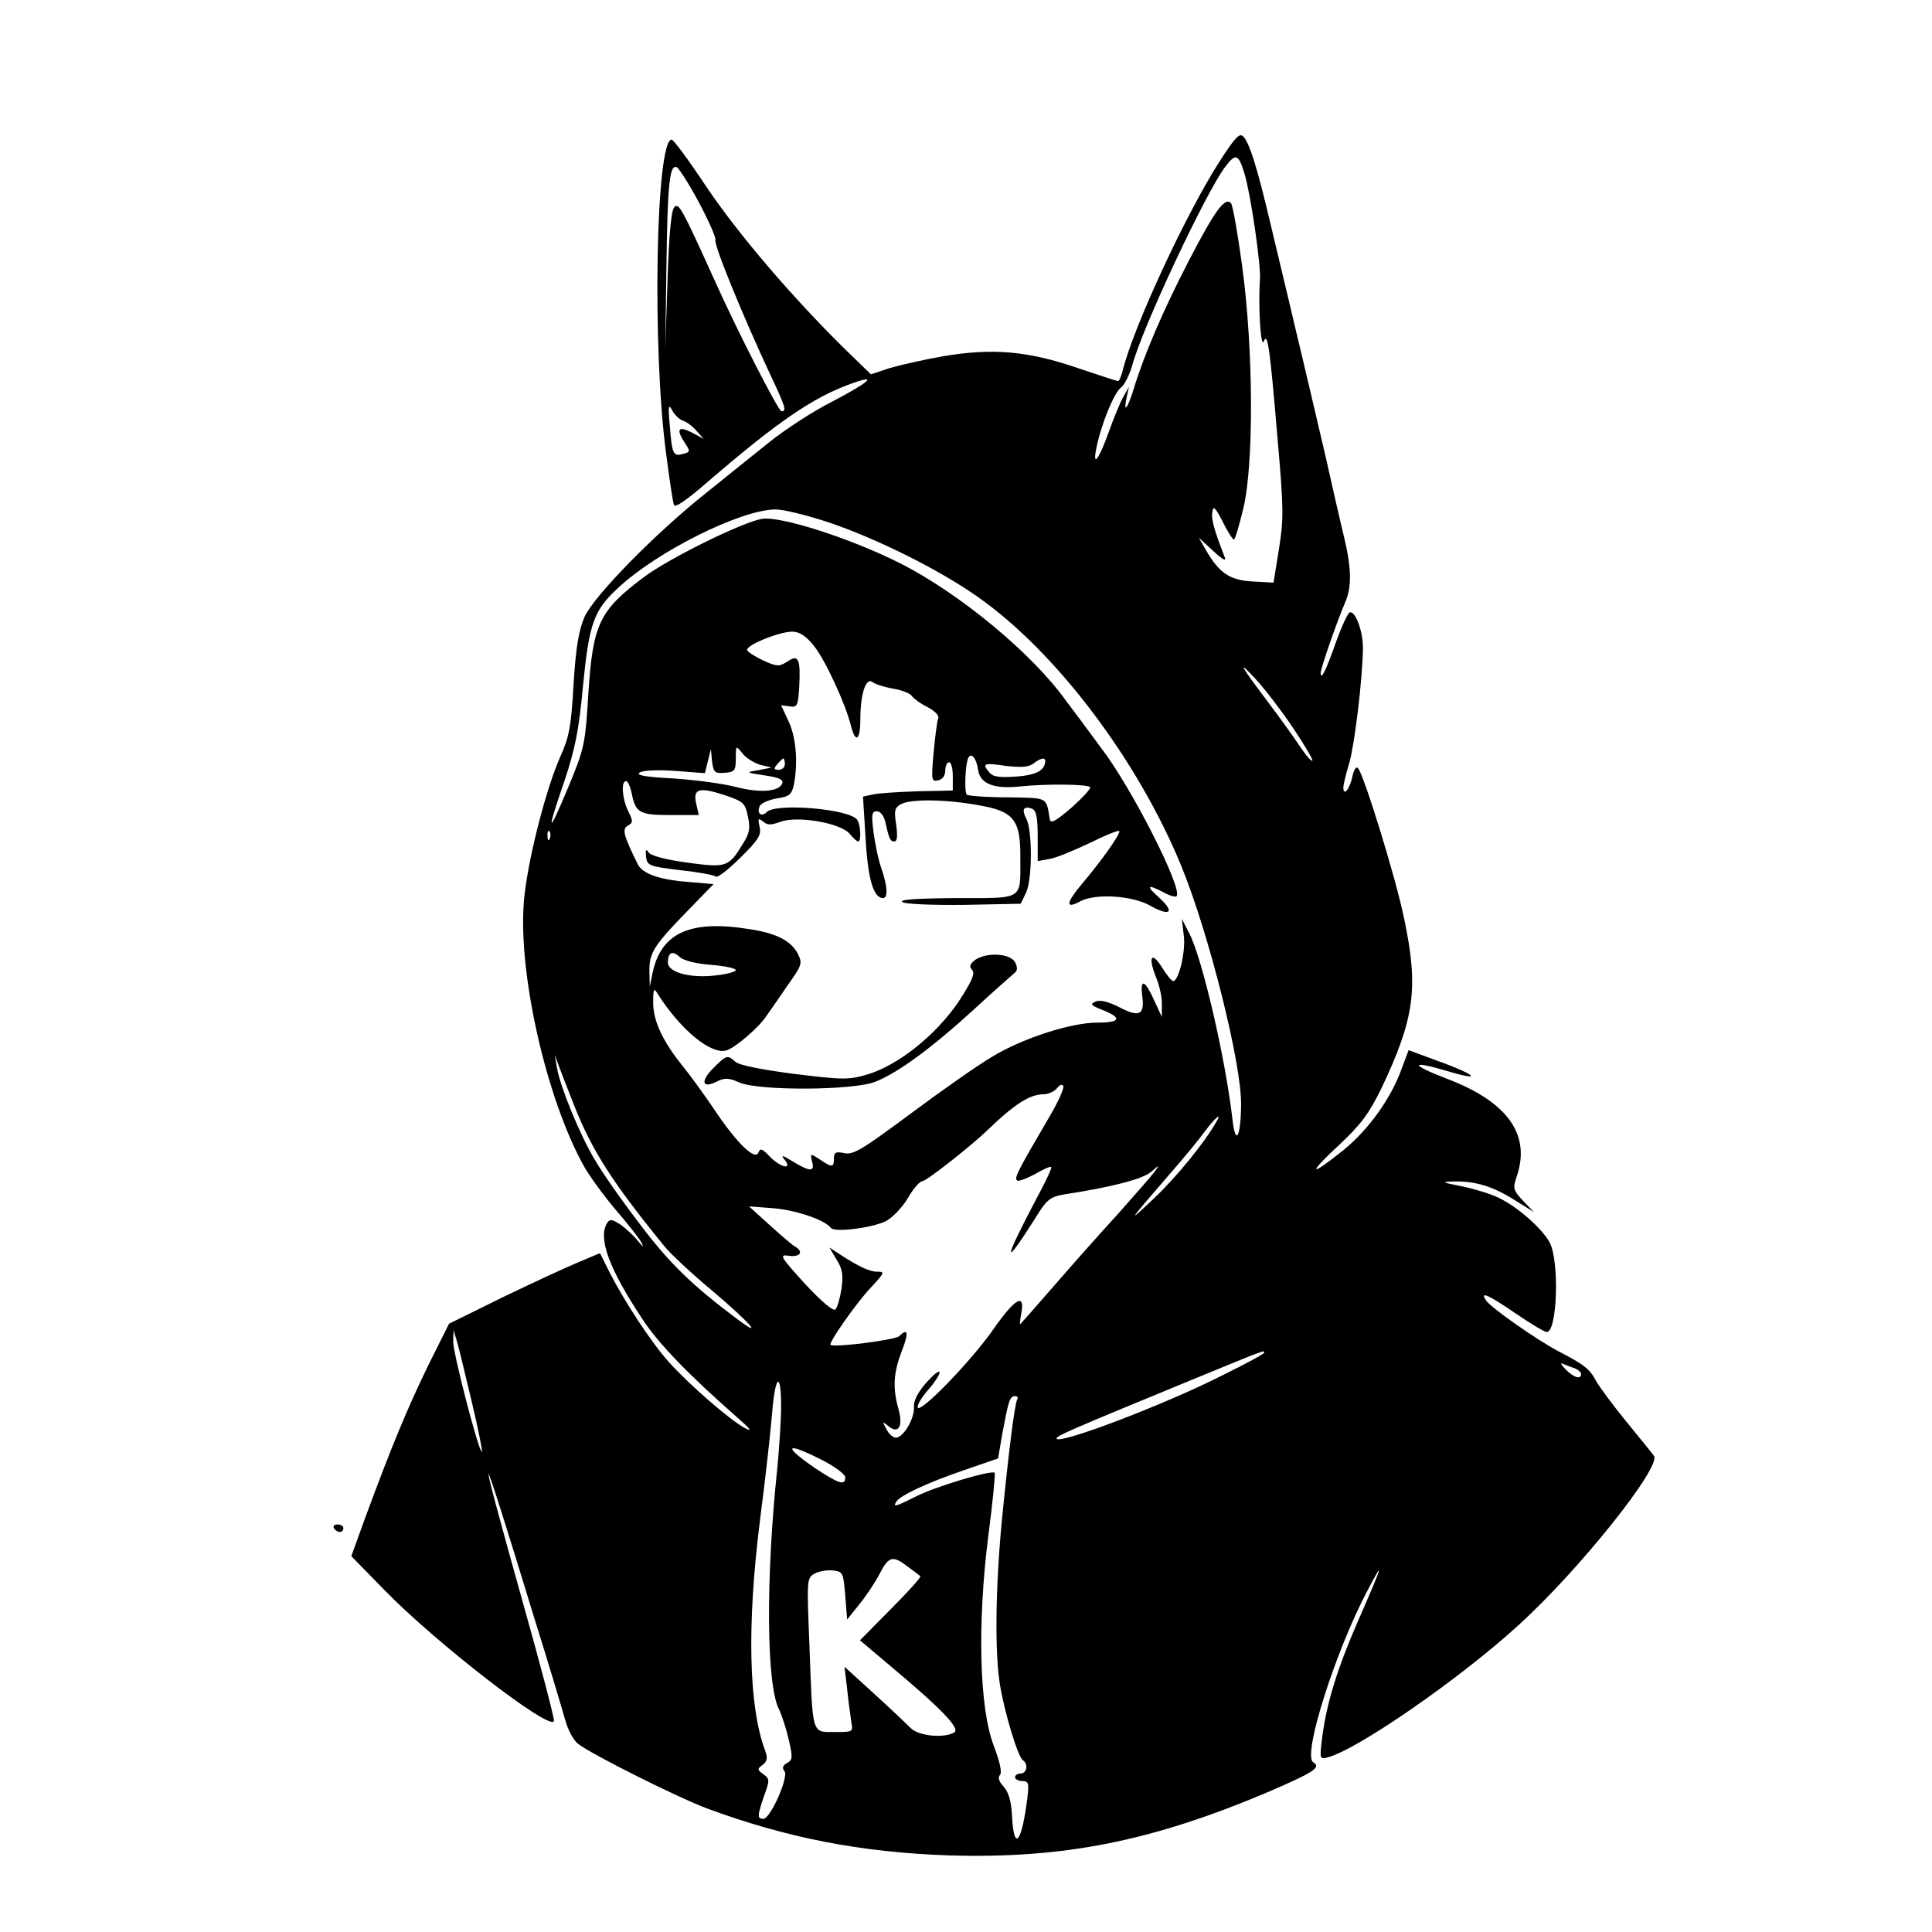<?xml version="1.0" standalone="no"?>
<!DOCTYPE svg PUBLIC "-//W3C//DTD SVG 20010904//EN"
 "http://www.w3.org/TR/2001/REC-SVG-20010904/DTD/svg10.dtd">
<svg version="1.0" xmlns="http://www.w3.org/2000/svg"
 width="512pt" height="512pt" viewBox="0 0 512 512"
 preserveAspectRatio="xMidYMid meet">
<g transform="translate(0,512) scale(0.1,-0.1)"
fill="#000000" stroke="none">
<path d="M3230 4689 c-87 -136 -227 -437 -255 -552 -4 -15 -9 -27 -12 -27 -3
0 -51 16 -108 35 -131 45 -225 53 -355 31 -52 -9 -117 -24 -144 -32 l-48 -16
-70 68 c-140 138 -280 302 -364 426 -47 71 -89 128 -94 128 -42 0 -52 -551
-15 -830 9 -69 18 -131 21 -138 2 -9 33 12 86 58 189 163 284 228 386 264 70
25 47 4 -52 -48 -52 -26 -128 -76 -170 -110 -41 -33 -115 -92 -163 -131 -135
-107 -299 -274 -324 -330 -15 -35 -23 -80 -29 -178 -6 -112 -12 -141 -35 -192
-36 -80 -83 -260 -95 -367 -22 -189 56 -540 160 -723 16 -27 54 -79 85 -115
31 -36 61 -74 66 -85 6 -12 2 -9 -10 6 -12 15 -33 34 -47 44 -22 14 -28 15
-35 4 -25 -40 5 -122 95 -257 42 -64 124 -148 246 -255 40 -35 46 -43 23 -31
-40 22 -146 114 -200 174 -46 51 -117 159 -157 237 l-26 52 -57 -24 c-32 -13
-122 -55 -201 -93 l-142 -70 -56 -112 c-55 -114 -94 -207 -165 -399 l-38 -105
87 -89 c136 -140 441 -376 450 -348 2 5 -35 146 -82 313 -131 467 -121 454 29
-37 38 -121 74 -242 82 -270 7 -28 23 -58 36 -67 36 -28 266 -143 342 -171
211 -78 408 -116 640 -124 303 -9 537 37 848 169 120 52 139 64 117 78 -29 18
60 297 144 455 46 88 42 72 -27 -85 -55 -127 -83 -219 -94 -312 -6 -49 -5 -51
16 -45 78 20 351 209 505 350 163 148 380 421 359 449 -5 7 -39 49 -75 93 -36
44 -71 92 -78 105 -17 32 -32 44 -100 79 -57 30 -180 116 -192 135 -17 25 6
15 76 -33 41 -28 79 -51 85 -51 28 0 34 186 8 237 -20 37 -85 95 -136 119 -20
10 -63 23 -96 30 -56 11 -57 12 -20 13 55 1 102 -13 160 -50 l50 -31 -29 30
c-26 28 -27 33 -17 63 39 111 -23 199 -184 260 -99 38 -99 50 -1 21 103 -31
77 -9 -39 32 l-62 23 -18 -48 c-28 -79 -88 -163 -156 -218 -90 -72 -95 -64
-10 15 57 53 79 83 111 148 89 187 100 268 61 452 -22 108 -107 382 -122 398
-5 6 -11 -3 -15 -22 -7 -33 -24 -54 -24 -29 0 7 7 37 16 66 14 49 35 222 36
304 0 44 -20 99 -35 94 -5 -1 -22 -38 -37 -80 -26 -74 -40 -102 -40 -80 0 12
43 136 65 187 18 42 17 91 -5 181 -7 28 -28 120 -47 205 -20 85 -55 236 -79
335 -23 99 -55 230 -69 290 -33 140 -54 207 -70 223 -10 11 -22 -2 -65 -69z
m68 -29 c16 -52 44 -242 41 -281 -5 -68 2 -184 10 -164 10 26 16 -10 37 -262
16 -181 16 -211 3 -290 l-14 -87 -55 3 c-60 3 -89 22 -124 83 l-19 33 38 -35
c27 -25 36 -29 30 -15 -27 69 -36 101 -32 119 2 17 8 11 27 -26 13 -27 27 -48
30 -48 3 0 14 37 25 83 28 117 27 418 -3 641 -12 88 -25 163 -30 168 -16 16
-42 -19 -111 -152 -70 -135 -120 -253 -147 -342 -16 -52 -28 -66 -18 -20 l6
27 -16 -28 c-8 -15 -25 -56 -37 -90 -26 -73 -44 -98 -34 -47 12 63 48 151 66
163 9 7 22 33 29 57 26 99 196 461 247 528 28 37 35 34 51 -18z m-1446 -76
c26 -49 46 -94 44 -100 -5 -12 73 -202 144 -354 43 -91 45 -100 31 -100 -8 0
-116 211 -174 340 -91 201 -98 213 -110 201 -8 -8 -14 -70 -18 -194 l-6 -182
3 215 c3 219 8 274 27 267 6 -2 32 -43 59 -93z m-42 -579 c10 -3 26 -15 36
-27 l19 -21 -32 17 c-36 18 -42 9 -18 -28 15 -22 14 -24 -5 -29 -26 -7 -29 -1
-35 75 -5 52 -3 59 6 41 7 -13 20 -25 29 -28z m388 -270 c127 -43 293 -126
392 -196 208 -145 426 -434 541 -715 73 -179 160 -525 158 -633 -1 -87 -15
-109 -23 -36 -19 163 -80 425 -114 491 l-20 39 5 -43 c6 -42 -13 -122 -28
-122 -4 0 -18 17 -30 37 -28 44 -37 27 -15 -28 9 -21 16 -54 15 -72 l0 -32
-19 41 c-25 57 -39 63 -33 15 7 -51 -8 -58 -61 -30 -28 14 -50 20 -62 15 -16
-7 -14 -10 19 -23 52 -21 46 -33 -15 -33 -69 0 -197 -41 -278 -90 -36 -21
-133 -89 -215 -150 -128 -95 -153 -111 -177 -106 -23 5 -28 2 -28 -14 0 -24
-4 -25 -37 -3 -26 17 -26 17 -21 -5 8 -28 -5 -28 -51 0 -27 17 -33 18 -22 5
23 -29 -11 -21 -39 8 -20 21 -25 23 -30 11 -8 -23 -56 23 -114 109 -26 39 -65
93 -87 120 -53 66 -79 121 -78 170 0 35 2 38 12 21 62 -97 144 -164 184 -149
23 8 84 60 103 89 8 12 34 48 56 81 40 56 41 60 28 86 -19 35 -57 54 -130 65
-157 25 -233 -11 -255 -118 l-7 -35 -1 40 c-1 49 11 69 101 161 l69 71 -70 6
c-75 6 -119 22 -131 47 -38 77 -42 93 -26 102 14 8 14 12 1 38 -16 32 -20 80
-6 80 5 0 11 -14 15 -32 10 -52 21 -58 103 -58 l75 0 -7 30 c-9 40 7 45 75 23
50 -17 55 -21 62 -57 7 -30 4 -45 -12 -70 -39 -65 -45 -66 -149 -52 -57 8 -96
18 -102 27 -7 10 -9 8 -7 -11 3 -24 8 -26 90 -36 48 -5 91 -13 95 -17 4 -4 33
18 65 50 49 48 56 61 51 82 -5 22 -4 24 9 14 11 -10 21 -10 46 -1 44 17 161
-3 184 -32 9 -11 19 -20 22 -20 9 0 7 43 -2 57 -18 29 -215 46 -240 21 -14
-14 -27 -4 -19 15 3 8 23 17 45 21 34 5 40 10 46 37 11 58 6 124 -14 167 l-20
43 23 -3 c20 -3 22 2 25 51 4 75 -2 88 -31 68 -22 -14 -28 -14 -65 3 -23 11
-42 23 -42 28 0 14 91 50 122 48 18 -1 36 -13 56 -39 29 -36 83 -153 97 -210
12 -48 25 -40 25 17 0 67 15 113 33 98 6 -5 31 -13 54 -17 24 -4 46 -13 50
-20 5 -7 23 -20 41 -29 21 -11 32 -23 28 -31 -3 -8 -8 -49 -12 -91 -6 -71 -6
-76 12 -72 11 2 19 12 19 25 0 13 5 23 10 23 6 0 10 -17 10 -37 l0 -38 -95 -2
c-52 -2 -106 -5 -119 -9 l-24 -5 7 -112 c6 -107 21 -157 46 -157 14 0 12 31
-4 78 -8 22 -17 65 -21 96 -6 48 -5 56 9 56 9 0 18 -12 22 -27 10 -46 13 -53
24 -53 8 0 9 15 5 44 -6 38 -4 46 13 55 26 14 118 13 206 -3 93 -16 111 -39
110 -140 0 -113 11 -106 -171 -106 -110 -1 -153 -4 -141 -11 10 -5 79 -8 165
-7 l148 3 14 29 c17 35 17 166 1 196 -13 25 -8 35 15 27 11 -5 15 -22 15 -73
l0 -66 33 6 c17 3 65 23 105 42 40 20 75 34 78 32 5 -6 -45 -77 -100 -142 -41
-49 -43 -66 -4 -45 40 22 138 16 186 -11 53 -30 67 -18 24 21 -36 32 -32 37
12 14 16 -9 31 -13 34 -10 18 17 -119 288 -200 393 -34 46 -76 103 -93 125
-90 126 -283 285 -439 364 -133 67 -318 126 -367 118 -52 -9 -245 -104 -312
-154 -119 -89 -136 -124 -148 -312 -8 -130 -10 -142 -53 -245 -55 -132 -59
-125 -10 17 28 84 38 133 49 251 16 164 28 200 92 259 103 97 325 208 418 209
22 0 86 -16 143 -35z m1228 -543 c31 -46 54 -85 52 -88 -3 -2 -18 15 -33 38
-16 24 -54 77 -85 118 -74 98 -83 115 -32 60 23 -25 67 -82 98 -128z m-1411
-99 l30 -7 -35 -7 c-35 -6 -34 -6 17 -14 36 -5 50 -11 46 -21 -8 -22 -58 -26
-121 -10 -33 9 -108 19 -167 23 -78 4 -102 9 -89 16 10 6 50 7 94 4 l78 -6 8
32 8 32 3 -33 c4 -29 7 -32 34 -30 26 2 29 6 29 38 0 35 0 35 18 13 9 -12 31
-25 47 -30z m577 -13 c5 -37 42 -52 113 -44 69 7 176 6 184 -2 3 -3 -19 -27
-49 -54 -42 -36 -56 -44 -58 -31 -10 60 -3 56 -112 58 -56 0 -104 4 -108 7 -7
8 -4 85 5 99 8 13 21 -4 25 -33z m-512 15 c0 -8 -7 -15 -16 -15 -14 0 -14 3
-4 15 7 8 14 15 16 15 2 0 4 -7 4 -15z m690 8 c-1 -25 -24 -37 -77 -41 -46 -3
-62 -1 -72 12 -19 23 -14 25 47 16 37 -4 58 -3 70 6 19 15 32 18 32 7z m-1313
-205 c-3 -8 -6 -5 -6 6 -1 11 2 17 5 13 3 -3 4 -12 1 -19z m428 -335 c36 -3
65 -9 65 -14 0 -4 -24 -11 -54 -14 -66 -8 -126 8 -126 34 0 27 12 33 31 15 11
-10 44 -18 84 -21z m-364 -371 c48 -122 103 -207 240 -375 16 -20 74 -74 127
-118 97 -82 140 -130 66 -75 -120 90 -182 150 -259 253 -47 61 -100 137 -119
170 -40 67 -91 192 -100 243 l-6 35 11 -30 c6 -16 24 -63 40 -103z m1258 -35
c-83 -142 -91 -158 -84 -165 3 -4 24 4 47 16 22 13 42 22 44 19 2 -2 -15 -39
-39 -83 -87 -165 -91 -190 -7 -58 35 57 42 62 82 69 124 19 205 40 228 59 23
20 24 20 10 1 -8 -11 -53 -62 -99 -114 -47 -51 -123 -137 -169 -190 -46 -53
-86 -98 -88 -100 -2 -3 -1 9 2 26 12 58 -15 44 -73 -39 -59 -85 -195 -225
-201 -208 -2 6 10 26 27 46 17 19 31 40 31 47 -1 7 -16 -6 -35 -27 -23 -26
-34 -48 -33 -65 2 -30 -28 -81 -48 -81 -7 0 -19 10 -25 23 -11 20 -11 21 5 8
27 -23 40 -1 27 45 -16 57 -13 97 9 154 19 48 16 62 -7 39 -10 -10 -174 -31
-182 -23 -6 5 69 112 107 152 37 40 38 42 15 42 -19 0 -50 15 -96 45 l-29 19
19 -32 c16 -25 18 -42 13 -78 -4 -25 -11 -49 -16 -54 -6 -6 -37 21 -81 68 -66
73 -69 78 -42 74 30 -4 40 11 15 25 -7 4 -37 30 -67 57 l-54 49 65 -5 c60 -5
136 -31 152 -52 9 -13 110 0 146 18 17 9 43 36 58 61 14 25 32 45 39 45 10 0
126 91 171 134 71 69 113 96 149 96 12 0 29 7 36 16 8 10 15 12 17 5 2 -6 -15
-44 -39 -84z m445 -9 c-31 -55 -104 -145 -165 -203 -75 -71 -72 -67 42 65 36
41 78 92 93 113 27 36 45 50 30 25z m-1974 -742 c17 -71 29 -131 27 -133 -7
-6 -77 263 -76 292 l1 30 9 -30 c5 -16 22 -88 39 -159z m2100 129 c0 -3 -50
-30 -111 -60 -158 -80 -439 -186 -439 -167 0 7 37 23 365 158 197 81 185 76
185 69z m823 -41 c9 -4 17 -10 17 -15 0 -16 -19 -10 -41 12 -12 12 -15 19 -8
15 8 -3 22 -9 32 -12z m-2103 -101 c0 -38 -5 -111 -10 -163 -31 -294 -29 -573
4 -639 7 -14 19 -50 26 -80 11 -48 11 -55 -4 -63 -12 -7 -14 -13 -7 -22 12
-14 -37 -126 -56 -126 -17 0 -16 8 2 61 15 41 15 45 -2 57 -16 12 -17 14 -2
25 12 9 14 18 7 37 -44 116 -49 332 -14 611 14 107 28 233 32 282 8 103 24
116 24 20z m626 19 c-7 -11 -24 -148 -41 -322 -17 -178 -19 -349 -5 -435 12
-73 48 -193 61 -200 15 -10 10 -35 -6 -35 -8 0 -15 -4 -15 -10 0 -5 9 -10 19
-10 17 0 18 -6 14 -42 -15 -122 -36 -148 -41 -51 -2 40 -9 64 -23 79 -12 13
-15 24 -9 30 6 6 0 35 -17 79 -38 101 -43 323 -14 554 12 90 19 166 17 168 -8
8 -159 -37 -209 -63 -54 -27 -61 -29 -52 -14 10 17 84 51 180 84 l90 31 12 70
c16 84 19 95 33 95 6 0 9 -4 6 -8z m-516 -162 c33 -17 60 -37 60 -45 0 -23
-16 -18 -81 25 -87 60 -77 70 21 20z m226 -282 c16 -12 31 -23 33 -25 3 -2
-32 -41 -78 -87 l-82 -83 83 -70 c136 -114 183 -164 167 -174 -26 -16 -94 -10
-115 11 -10 10 -54 52 -97 91 l-79 72 7 -59 c3 -32 9 -71 11 -87 5 -27 5 -27
-44 -27 -62 0 -58 -11 -67 232 -7 173 -7 176 14 188 12 6 34 10 49 8 26 -3 27
-6 32 -67 l5 -63 32 40 c18 22 42 58 54 81 24 47 35 50 75 19z"/>
<path d="M2584 2576 c-14 -11 -16 -18 -8 -26 9 -9 0 -30 -36 -85 -59 -87 -158
-167 -240 -192 -51 -15 -64 -15 -195 1 -85 11 -146 23 -156 32 -21 19 -23 19
-59 -17 -35 -35 -29 -55 10 -35 21 10 31 10 60 -3 52 -22 300 -21 359 2 59 23
147 87 261 191 52 48 101 91 108 97 9 7 9 15 2 29 -13 24 -76 27 -106 6z"/>
<path d="M885 1070 c3 -5 10 -10 16 -10 5 0 9 5 9 10 0 6 -7 10 -16 10 -8 0
-12 -4 -9 -10z"/>
</g>
</svg>
